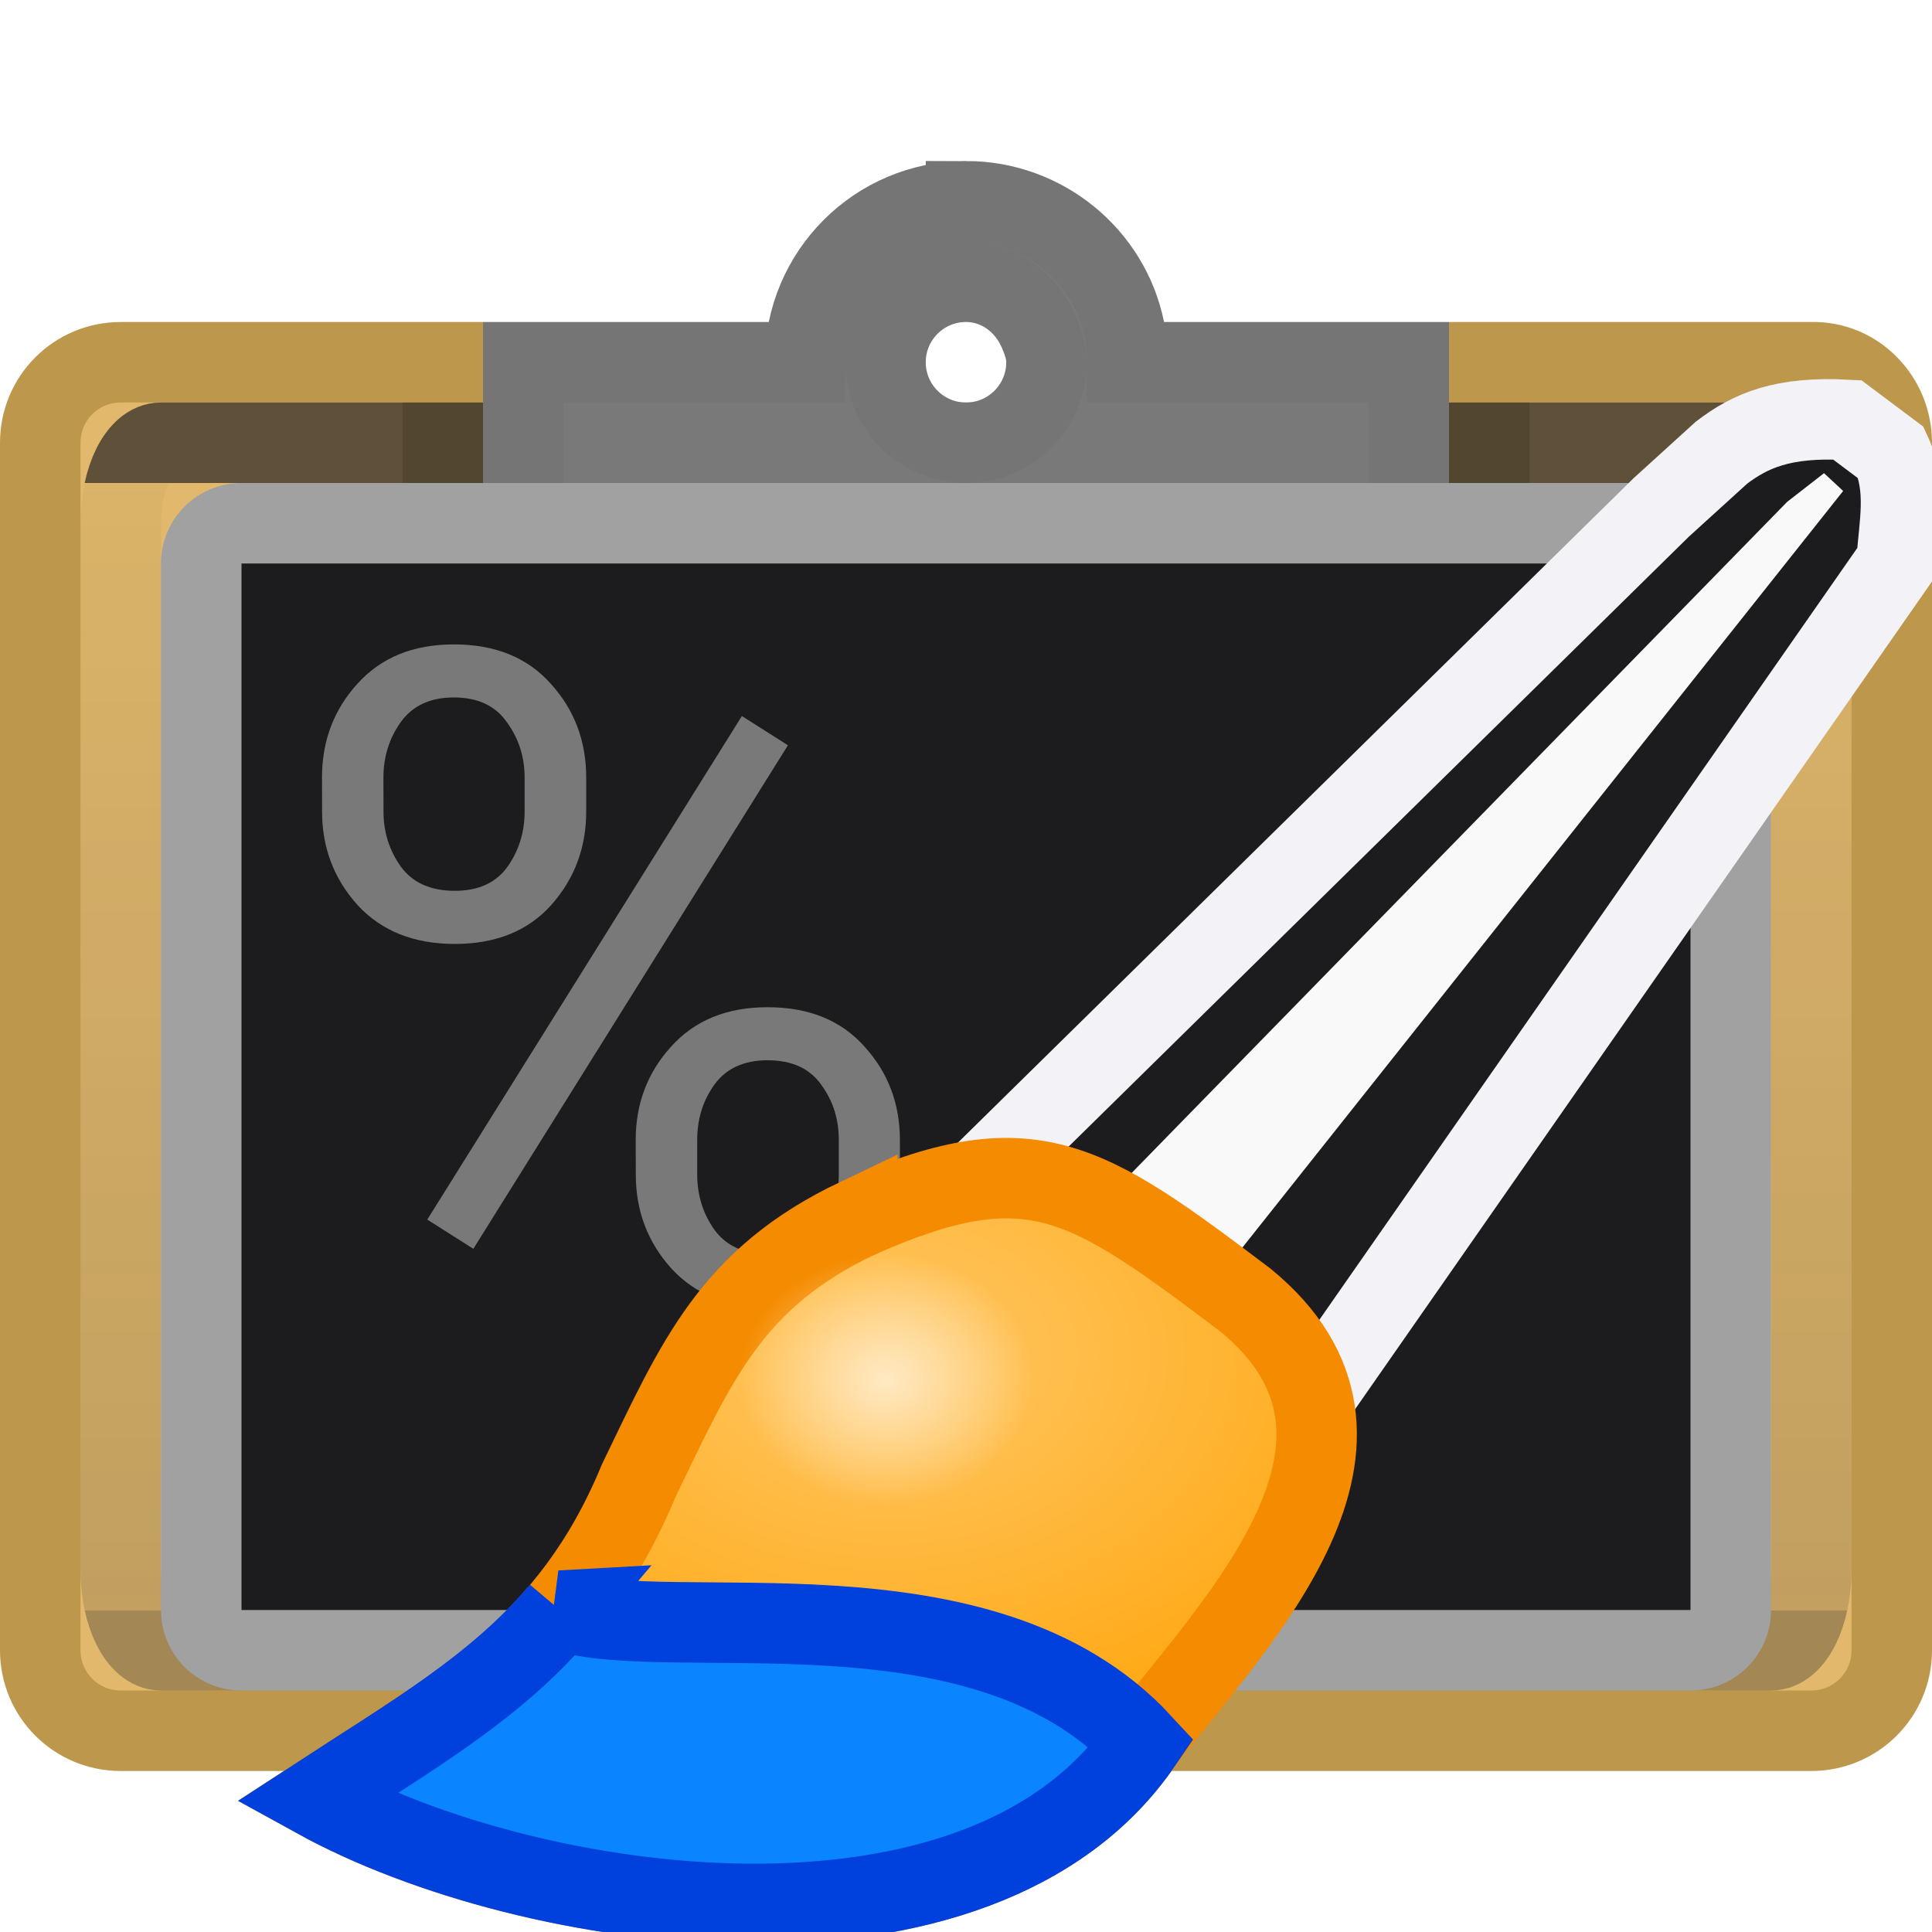<svg viewBox="0 0 24 24" xmlns="http://www.w3.org/2000/svg" xmlns:xlink="http://www.w3.org/1999/xlink"><filter id="a" color-interpolation-filters="sRGB" height="1.136" width="1.153" x="-.077" y="-.068"><feGaussianBlur stdDeviation=".442"/></filter><radialGradient id="b" cx="55.498" cy="20.747" gradientTransform="matrix(1 0 0 .722 0 7.102)" gradientUnits="userSpaceOnUse" r="10.039"><stop offset="0" stop-color="#ffc765"/><stop offset="1" stop-color="#ffa914"/></radialGradient><radialGradient id="c" cx="55.442" cy="22.526" gradientTransform="matrix(1.226 0 0 1.048 -12.519 -1.078)" gradientUnits="userSpaceOnUse" r="2.229"><stop offset="0" stop-color="#ffe9c3"/><stop offset="1" stop-color="#ffe9c3" stop-opacity="0"/></radialGradient><linearGradient id="d" gradientUnits="userSpaceOnUse" x1="13" x2="13" y1="6" y2="20"><stop offset="0" stop-color="#1c1c1e"/><stop offset="0" stop-color="#1c1c1e" stop-opacity=".055"/><stop offset="1" stop-color="#1c1c1e" stop-opacity=".247"/><stop offset="1" stop-color="#1c1c1e" stop-opacity=".482"/></linearGradient><path d="m1.5 4.5c-.554 0-1 .446-1 1v15c0 .554.446 1 1 1h21c.554 0 1-.446 1-1v-15c0-.554-.446-1.016-1-1h-4v3h-13v-3z" fill="#e2b96c" stroke="#bc974c"/><path d="m2 5.5h20c.277 0 .5.446.5 1v13c0 .554-.223 1-.5 1h-20c-.277 0-.5-.446-.5-1v-13c0-.554.223-1 .5-1z" fill="none" stroke="url(#d)" stroke-opacity=".658"/><path d="m12 2.5c-1.105 0-2 .895-2 2h-3.5v3h11v-3h-3.5c0-.138-.005-.276-.031-.406-.186-.911-1.002-1.594-1.969-1.594zm0 1c.414 0 .754.266.906.625.051.12.094.237.094.375 0 .552-.448 1-1 1s-1-.448-1-1 .448-1 1-1z" fill="#797979" stroke="#757575"/><path d="m3 6c-.554 0-1 .446-1 1v13c0 .554.446 1 1 1h18c.554 0 1-.446 1-1v-13c0-.554-.446-1-1-1z" fill="#a1a1a1"/><path d="m3 7v13h18v-13z" fill="#1c1c1e"/><path d="m4 9.659q0-.682.44-1.165.44-.489 1.198-.489.769 0 1.204.489.44.484.44 1.165v.423q0 .671-.434 1.16-.434.484-1.198.484-.764 0-1.209-.484-.44-.489-.44-1.16zm.764.423q0 .379.214.682.22.302.671.302.44 0 .654-.297.214-.302.214-.687v-.423q0-.385-.22-.687-.214-.308-.66-.308-.44 0-.66.308-.214.302-.214.687zm5.024-.824-3.908 6.255-.572-.363 3.908-6.255zm-1.891 4.903q0-.676.44-1.16.44-.489 1.198-.489.769 0 1.204.489.44.484.44 1.16v.429q0 .676-.434 1.165-.434.484-1.198.484-.769 0-1.209-.484-.44-.489-.44-1.165zm.764.429q0 .385.214.687.22.302.671.302.445 0 .66-.297.214-.302.214-.693v-.429q0-.39-.22-.687-.214-.302-.665-.302-.44 0-.66.302-.214.297-.214.687z" fill="#797979"/><g transform="matrix(.668 0 0 .668 -26.032 2.091)"><path d="m57.661 18.305 12.203-12 1.119-1.017c.536-.409 1.138-.676 2.339-.61l.814.61c.307.66.152 1.329.102 2.034l-11.695 16.78z" fill="#1c1c1e" stroke="#f2f2f7" stroke-width="1.496"/><path d="m59.39 19.322 12.814-13.119.686-.534.356.331-12.123 15.267z" fill="#f9f9f9" filter="url(#a)"/><path d="m54.915 19.525c-2.355 1.123-2.986 2.646-4.068 4.881-1.281 3.099-3.365 4.18-6 5.898 4.002 2.208 12.345 3.382 15.356-1.017 1.804-2.317 5.098-5.637 1.932-8.237-2.998-2.267-4.004-2.955-7.22-1.525z" fill="url(#b)" stroke="#f58b00" stroke-width="1.496"/><path d="m49.396 26.821c-1.205 1.429-2.747 2.309-4.548 3.484 4.002 2.208 12.344 3.384 15.355-1.016-2.95-3.198-8.75-1.803-10.808-2.468z" fill="#0a84ff" stroke="#0040dd" stroke-width="1.496"/><ellipse cx="55.442" cy="22.526" fill="url(#c)" rx="2.733" ry="2.336"/></g></svg>